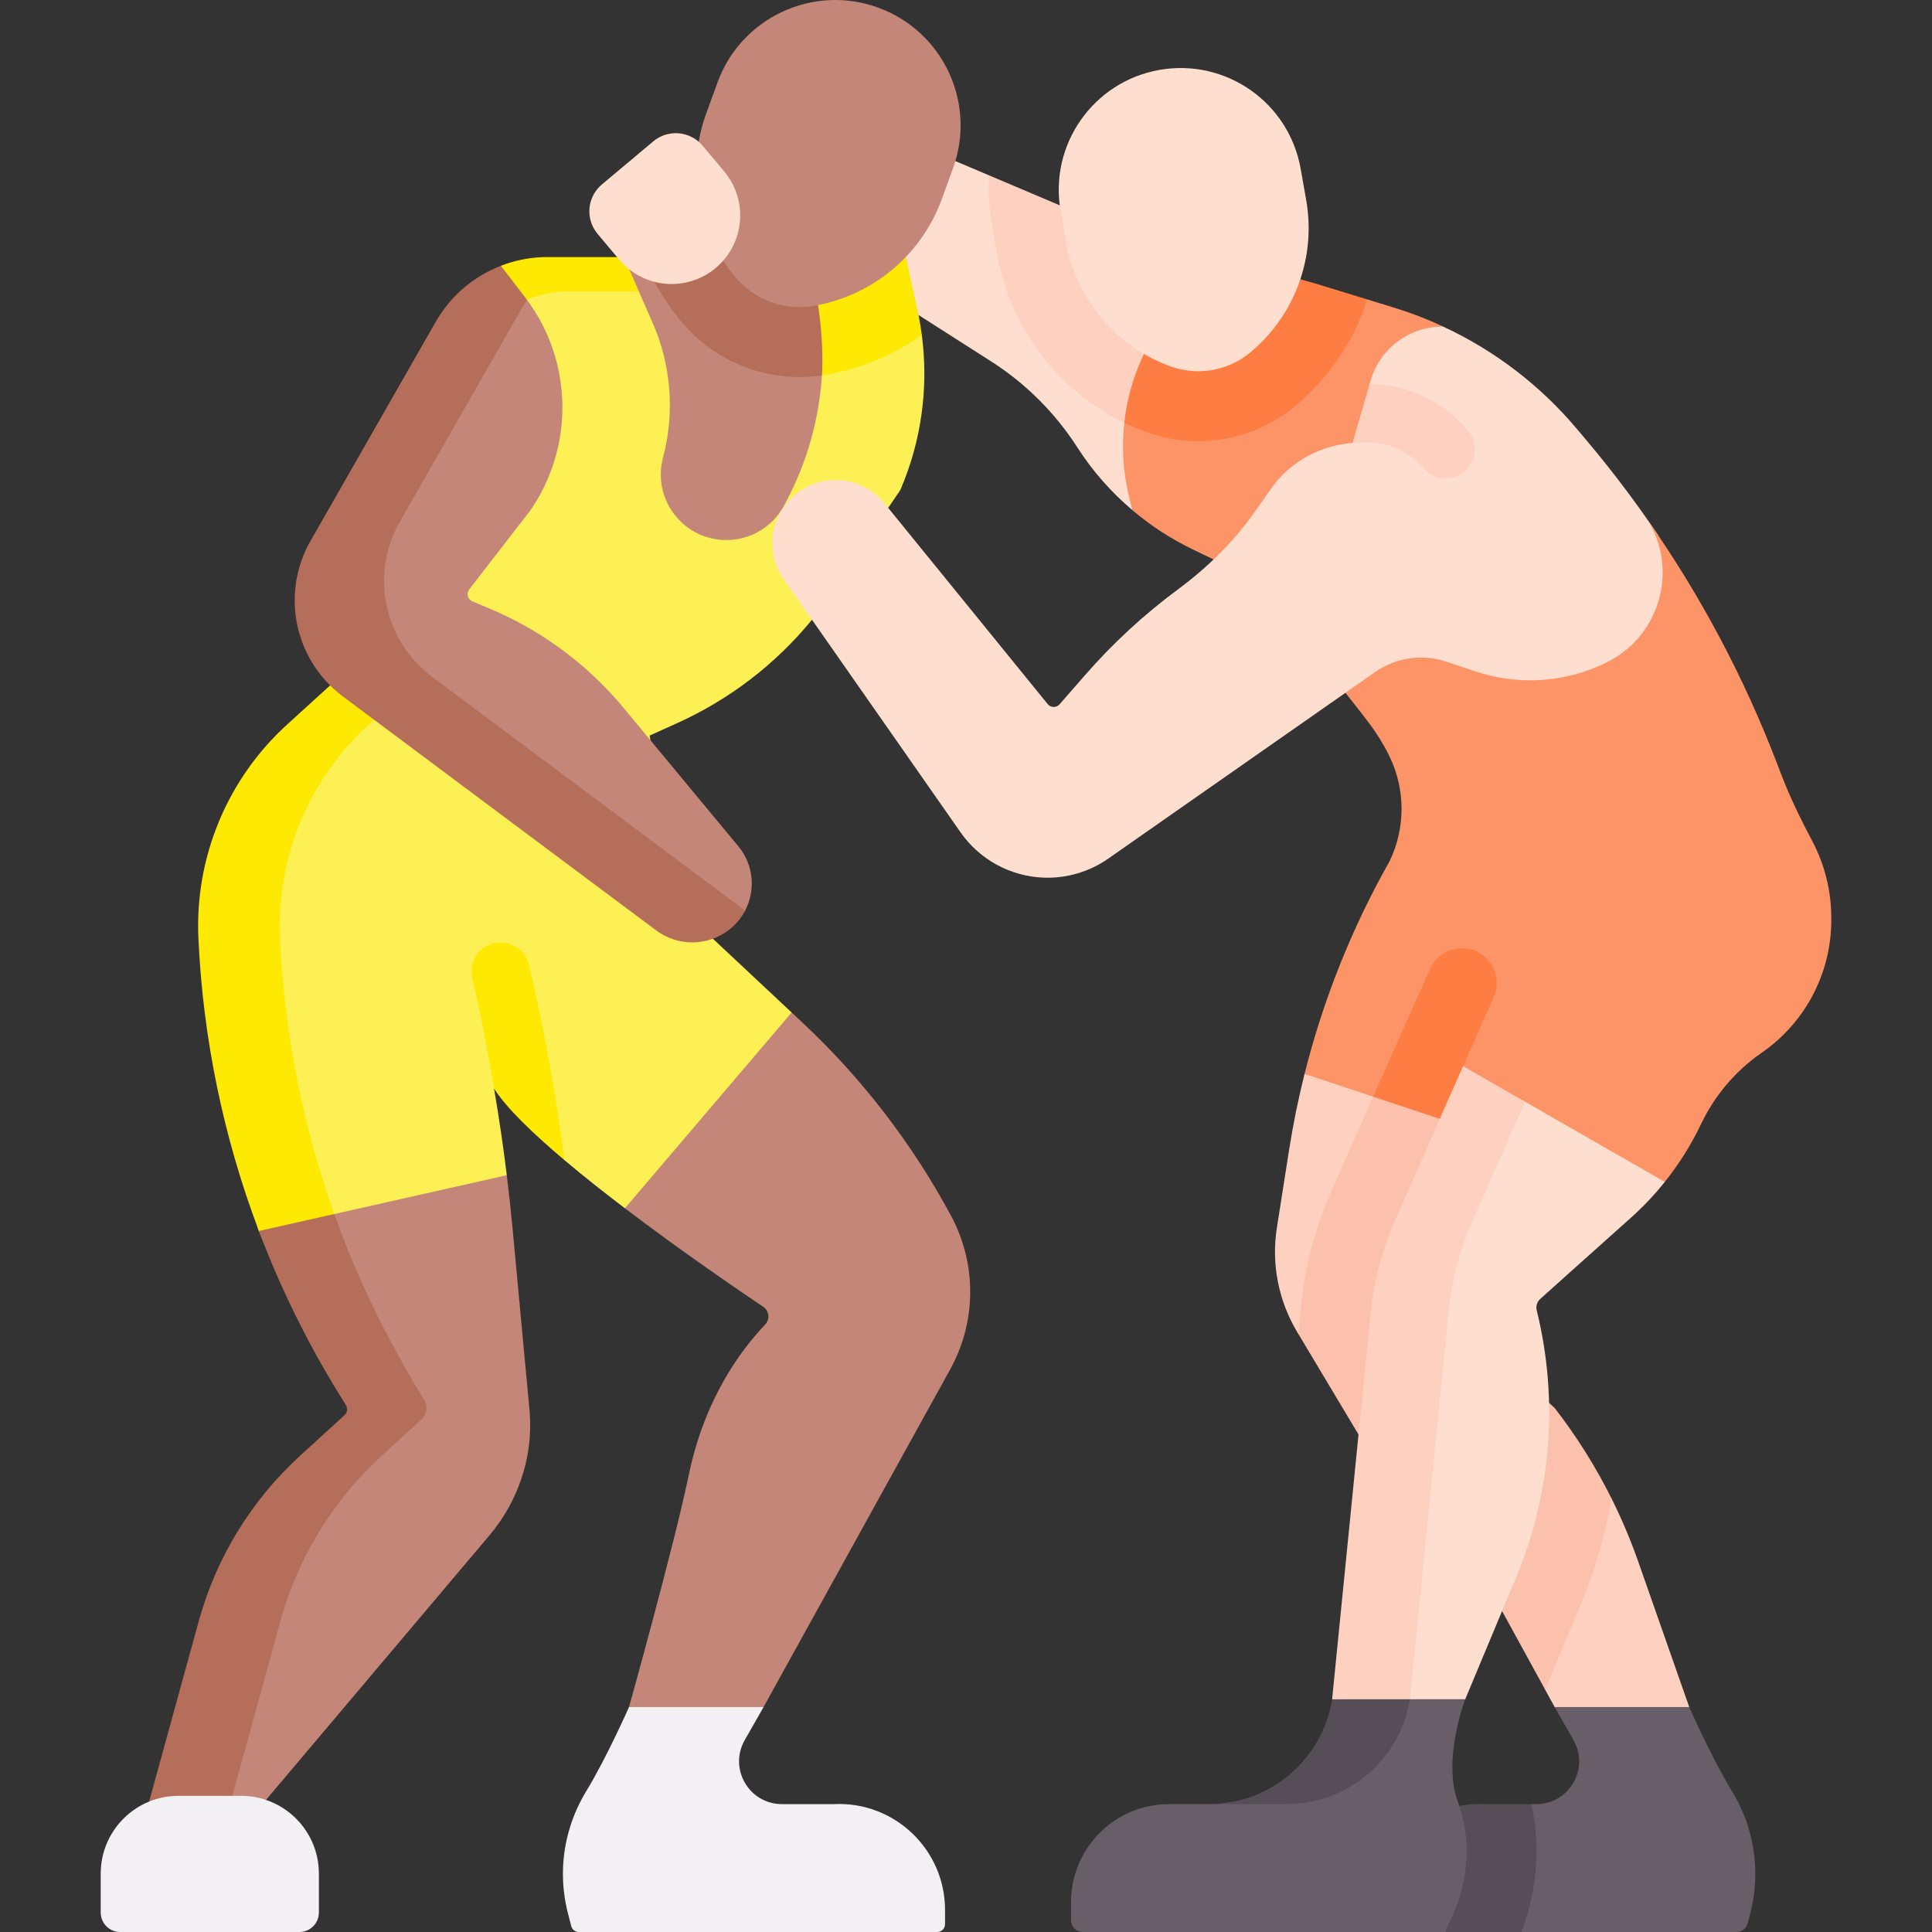 <svg width="512" height="512" viewBox="0 0 512 512" fill="none" xmlns="http://www.w3.org/2000/svg">
<rect x="0" y="0" width="512" height="512" fill="#333333" stroke="none"/>
<g clip-path="url(#clip0_113_19436)">
<g clip-path="url(#clip1_113_19436)">
<path d="M317.805 93.567C309.275 107.557 295.313 119.687 300.227 135.304C294.489 130.478 289.512 124.813 285.465 118.502C282.54 113.951 279.131 109.73 275.297 105.913C271.466 102.094 267.235 98.699 262.677 95.786L212.796 63.923L227.167 31.668L262.182 46.505L271.944 59.438L290.986 58.71L319.563 66.869L317.805 93.567Z" fill="#FEDECF"/>
<path d="M164.07 68.78L192.535 57.098L225.143 78.314L221.235 137.642L194.606 152.905L169.265 139.331L164.07 68.78Z" fill="#C38678"/>
<path d="M225.147 78.314L223.828 98.248C222.111 98.693 220.375 99.064 218.626 99.361C216.397 99.74 214.139 99.93 211.878 99.928C205.991 99.932 200.173 98.657 194.827 96.189C189.482 93.722 184.737 90.122 180.921 85.639C176.081 79.961 172.299 73.461 169.754 66.447L192.531 57.103L225.147 78.314Z" fill="#B56E5A"/>
<path d="M143.942 68.135H143.956L144.484 68.116L143.942 68.135ZM241.729 83.653L238.585 61.377L218.495 80.432C219.465 86.465 218.681 92.946 218.309 98.979C218.305 99.049 217.826 99.416 217.822 99.485C217.086 110.966 213.956 122.167 208.634 132.367L207.896 133.782C206.266 136.906 203.725 139.46 200.609 141.107C197.494 142.753 193.951 143.412 190.452 142.998C179.955 141.755 172.991 131.504 175.704 121.288C178.869 109.367 177.884 96.724 172.909 85.437L166.344 70.541C153.835 69.997 140.907 70.994 130.49 76.68L95.447 174.401L83.36 191.985C67.454 206.449 55.794 227.248 56.793 248.727C57.775 269.983 61.448 291.029 67.723 311.362C69.268 316.369 66.756 321.324 68.61 326.228L103.672 330.533L134.305 311.445C133.361 303.772 132.238 296.123 130.935 288.503L140.503 292.816L149.553 307.426C154.546 311.64 160.057 315.989 165.612 320.212L200.387 307.427L209.796 268.321L179.086 239.558L172.171 194.931L179.48 191.628C193.332 185.369 205.551 175.996 215.185 164.239L238.584 129.885L238.714 129.58C244.195 116.722 246.121 102.627 244.289 88.77C244.291 88.77 242.086 85.41 241.729 83.653Z" fill="#FDF055"/>
<path d="M169.27 77.191H150.047C146.153 77.325 143.134 78.015 139.601 79.396L130.515 76.625L132.73 70.434C136.309 69.041 140.099 68.264 143.938 68.137H165.283L169.27 77.191Z" fill="#FDE901"/>
<path d="M257.093 341.01C257.332 348.658 255.503 356.228 251.798 362.922L202.349 452.383L179.736 464.209L166.694 452.383C166.694 452.383 178.716 409.363 182.538 390.84C185.809 375.016 192.972 361.356 202.773 351.009C204.09 349.619 203.862 347.393 202.273 346.324C195.88 342.026 180.584 331.587 165.612 320.211L209.796 268.321L212.711 271.051C220.606 278.442 227.883 286.466 234.469 295.044C241.062 303.621 246.946 312.72 252.064 322.251C253.608 325.132 254.814 328.18 255.659 331.337C256.509 334.495 256.99 337.741 257.093 341.01ZM137.623 393.375L137.551 393.581C135.727 398.38 133.108 402.838 129.804 406.767C114.866 424.476 66.102 482.194 66.102 482.194L43.171 483.726L58.127 429.349C62.804 412.578 72.48 398.696 85.347 386.962L98.145 375.182C98.876 374.515 99.029 373.422 98.51 372.579L96.573 369.437C88.146 355.746 74.256 341.166 68.61 326.228L134.305 311.445C134.902 316.296 135.427 321.156 135.881 326.022L140.311 373.565C140.941 380.287 140.021 387.064 137.623 393.375Z" fill="#C38678"/>
<path d="M76.111 191.985C68.255 199.129 62.073 207.919 58.006 217.727C53.939 227.535 52.087 238.12 52.582 248.727C53.806 275.244 59.216 301.401 68.611 326.228L80.548 333.441L88.596 321.726C87.368 318.298 86.218 314.842 85.145 311.362C78.87 291.03 75.197 269.983 74.215 248.727C73.72 238.121 75.572 227.535 79.639 217.727C83.706 207.919 89.888 199.129 97.744 191.985L104.381 185.948C100.66 182.749 96.402 180.086 92.386 177.183L76.111 191.985Z" fill="#FDE901"/>
<path d="M112.417 370.994C113.454 372.672 113.134 374.852 111.677 376.182L101.227 385.721C88.361 397.456 79.057 412.575 74.38 429.349L59.751 482.537L37.787 483.722L52.745 429.349C57.422 412.575 66.726 397.456 79.592 385.721L91.326 375.017C91.679 374.692 91.908 374.254 91.974 373.779C92.04 373.303 91.938 372.82 91.687 372.411L89.75 369.269C81.352 355.626 74.274 341.214 68.611 326.228L88.597 321.726C89.132 323.232 89.681 324.733 90.245 326.228C95.671 340.839 103.74 356.956 112.417 370.994Z" fill="#B56E5A"/>
<path d="M165.576 68.135H165.59L166.118 68.116L165.576 68.135Z" fill="#C38678"/>
<path d="M382.456 86.556L371.711 129.885L323.234 149.051L315.834 145.472C310.232 142.743 304.99 139.332 300.227 135.314V135.304C297.798 127.583 297.049 119.431 298.03 111.396C299.01 103.361 301.699 95.629 305.914 88.719L319.564 66.869L346.806 79.262L362.347 79.355L369.229 81.467C373.772 82.857 378.191 84.557 382.456 86.556Z" fill="#FD9468"/>
<path d="M443.528 163.656L427.561 183.641L356.557 183.599L293.716 227.526C288.699 231.037 282.672 232.813 276.553 232.584C272.211 232.412 267.966 231.242 264.15 229.164C260.336 227.087 257.056 224.153 254.569 220.593L207.706 153.538C202.606 146.234 204.121 136.221 211.147 130.75C214.075 128.457 217.688 127.212 221.408 127.216C226.281 127.216 231.102 129.338 234.409 133.397L277.648 186.593C277.837 186.826 278.075 187.015 278.345 187.146C278.615 187.277 278.91 187.348 279.211 187.353C279.511 187.359 279.808 187.298 280.083 187.176C280.357 187.055 280.602 186.874 280.799 186.648L287.546 178.92C294.922 170.461 303.195 162.827 312.219 156.153C320.059 150.363 327.023 143.461 332.637 135.488L337.108 129.142C341.981 122.229 350.284 117.965 358.443 117.377L363.715 109.575L362.979 101.698L363.316 100.533C364.58 96.455 367.125 92.893 370.573 90.375C374.02 87.857 378.188 86.517 382.457 86.553C396.042 92.862 408.087 102.059 417.751 113.503L420.131 116.326C425.919 123.171 431.391 130.276 436.531 137.62C436.531 137.63 436.541 137.63 436.541 137.641L439.491 141.927L443.528 163.656Z" fill="#FEDECF"/>
<path d="M485.309 242.721V243.391C485.385 250.303 483.78 257.129 480.632 263.282C477.484 269.436 472.889 274.732 467.24 278.716C466.982 278.901 466.725 279.087 466.457 279.272C459.778 283.99 454.416 290.338 450.881 297.712C450.819 297.836 450.758 297.97 450.696 298.093C448.109 303.478 444.919 308.551 441.187 313.216L376.368 323.26L345.72 284.597C350.675 264.866 358.264 245.891 368.281 228.184C370.339 223.893 371.413 219.197 371.424 214.438C371.434 209.679 370.382 204.978 368.343 200.678C367.385 198.649 366.107 196.434 364.614 194.157C363.131 191.88 358.351 185.854 356.558 183.598L364.418 178.097C367.133 176.201 370.253 174.965 373.53 174.49C376.807 174.014 380.15 174.311 383.291 175.357L391.131 177.963C395.769 179.505 400.625 180.291 405.512 180.291C412.619 180.29 419.628 178.632 425.982 175.449C439.972 168.433 444.886 150.889 436.541 137.641C450.633 157.742 462.197 179.502 470.97 202.429L472.041 205.221C474.369 211.309 477.243 217.171 480.293 222.94C483.511 229.043 485.23 235.823 485.309 242.721Z" fill="#FD9468"/>
<path d="M391.184 252.073C395.814 254.142 397.902 259.565 395.854 264.204L381.704 296.259C380.427 299.144 378.562 301.832 375.595 301.832C374.555 301.832 372.144 301.307 371.134 300.864C367.23 299.144 363.892 290.634 363.892 290.634L379.012 256.731C379.505 255.626 380.211 254.628 381.09 253.796C381.969 252.964 383.003 252.313 384.133 251.88C385.263 251.447 386.468 251.242 387.678 251.275C388.888 251.308 390.079 251.579 391.184 252.073Z" fill="#FD7D43"/>
<path d="M447.666 452.383L432.894 460.843L412.001 452.383L409.466 447.758L401.062 418.209L366.283 376.878L344.049 353.466L343.741 352.95C338.786 344.67 336.891 334.915 338.384 325.382L341.629 304.686C342.69 297.932 344.055 291.229 345.719 284.597L363.891 290.633L371.494 299.771L395.651 301.182L394.981 357.296L410.352 380.964C416.134 388.416 427.073 397.112 427.073 397.112C429.692 402.359 431.989 407.761 433.953 413.287L447.666 452.383Z" fill="#FDD0BF"/>
<path d="M427.075 397.113C425.409 406.74 422.668 416.15 418.904 425.166L409.468 447.758L398.064 426.948L363.285 385.617L344.051 353.465L344.803 345.914C345.83 335.628 348.48 325.569 352.653 316.111L363.892 290.635L395.653 301.184L394.983 357.298L412.012 373.152C417.808 380.625 422.854 388.651 427.075 397.113Z" fill="#FCC1AC"/>
<path d="M441.187 313.216C438.462 316.633 435.454 319.814 432.194 322.725C426.765 327.577 420.419 333.264 415.423 337.735C413.005 339.899 410.589 342.064 408.174 344.23C407.758 344.607 407.451 345.09 407.289 345.627C407.127 346.165 407.114 346.736 407.252 347.28C413.065 370.835 411.151 395.634 401.793 418.017L388.308 450.303L371.853 456.917L360.661 450.324L368.029 348.955C368.866 340.611 371.015 332.452 374.396 324.777L391.493 286.902L404.172 291.975L441.187 313.216Z" fill="#FEDECF"/>
<path d="M63.886 475.911H47.31C35.921 475.911 26.688 485.144 26.688 496.533V506.844C26.688 508.212 27.231 509.523 28.198 510.49C29.165 511.457 30.477 512 31.844 512H79.353C80.72 512 82.032 511.457 82.999 510.49C83.966 509.523 84.509 508.212 84.509 506.844V496.533C84.508 485.144 75.275 475.911 63.886 475.911Z" fill="#F2F0F3"/>
<path d="M319.563 66.869L312.375 93.373C307.997 100.553 297.96 112.022 297.96 112.022C280.375 103.523 267.714 86.968 264.283 67.487L262.81 59.163C262.07 54.986 261.859 50.732 262.182 46.502L290.986 58.71L319.563 66.869Z" fill="#FDD0BF"/>
<path d="M362.347 79.355C358.761 90.466 352.073 100.321 343.072 107.757C335.885 113.677 326.865 116.918 317.554 116.926C312.98 116.926 308.468 116.153 304.151 114.618C302.039 113.872 299.972 113.005 297.96 112.022C298.87 103.765 301.585 95.81 305.913 88.719L319.563 66.869L349.047 75.275L362.347 79.355Z" fill="#FD7D43"/>
<path d="M310.355 97.142C313.862 98.387 317.631 98.701 321.296 98.055C324.96 97.409 328.394 95.824 331.264 93.455C337.098 88.639 341.551 82.361 344.167 75.262C346.783 68.164 347.47 60.498 346.156 53.047L344.688 44.722C341.591 27.155 324.839 15.426 307.273 18.523C289.706 21.62 277.977 38.372 281.074 55.938L282.542 64.263C283.855 71.714 287.121 78.683 292.008 84.46C296.894 90.236 303.225 94.612 310.355 97.142Z" fill="#FEDECF"/>
<path d="M244.291 88.77C236.643 94.188 227.869 97.809 218.626 99.361C218.358 99.402 218.09 99.454 217.822 99.485C218.214 93.386 217.631 86.054 216.653 79.945L238.581 61.379L243.412 83.476C243.773 85.237 244.064 86.998 244.291 88.77Z" fill="#FDE901"/>
<path d="M195.034 73.611C197.517 76.522 200.712 78.74 204.308 80.049C207.903 81.358 211.776 81.712 215.55 81.078C223.222 79.789 230.415 76.487 236.395 71.511C242.375 66.534 246.927 60.06 249.588 52.749L252.561 44.581C258.835 27.344 249.947 8.286 232.711 2.012C215.474 -4.262 196.416 4.626 190.142 21.862L187.169 30.03C184.508 37.341 183.834 45.227 185.216 52.883C186.597 60.539 189.985 67.692 195.034 73.611Z" fill="#C38678"/>
<path d="M388.163 124.93C386.765 126.135 384.981 126.797 383.136 126.795C382.02 126.798 380.917 126.557 379.903 126.091C378.889 125.625 377.989 124.945 377.264 124.096C375.908 122.518 374.312 121.162 372.536 120.078C370.702 118.956 368.698 118.138 366.602 117.657C364.645 117.204 360.431 117.235 358.443 117.379L362.976 101.7C365.366 101.762 367.735 102.061 370.074 102.596C373.787 103.457 377.338 104.907 380.592 106.892C383.752 108.818 386.589 111.231 388.998 114.041C391.769 117.276 391.398 122.159 388.163 124.93Z" fill="#FDD0BF"/>
<path d="M250.446 506.173V509.936C250.446 510.483 250.229 511.006 249.842 511.393C249.456 511.779 248.932 511.996 248.386 511.996L153.385 512C152.928 512 152.484 511.848 152.123 511.568C151.762 511.289 151.504 510.897 151.39 510.454L150.508 507.037C148.562 499.496 148.762 491.561 151.085 484.127L151.115 484.03C152.16 480.687 153.644 477.503 155.463 474.51C160.826 465.684 166.692 452.388 166.692 452.388H202.353L197.36 461.149C193.051 468.71 198.511 478.107 207.214 478.107H221.061C237.067 477.372 250.446 490.15 250.446 506.173Z" fill="#F2F0F3"/>
<path d="M363.909 506.173L397.408 508.935L403.194 511.999L460.172 512C461.581 512 462.812 511.046 463.165 509.682L463.847 507.038C465.793 499.497 465.593 491.562 463.27 484.128L463.24 484.031C462.195 480.688 460.711 477.504 458.892 474.511C453.529 465.685 447.663 452.389 447.663 452.389H412.002L416.995 461.15C421.304 468.711 415.844 478.108 407.141 478.108H405.831L394.208 482.195C378.202 481.458 363.909 490.15 363.909 506.173Z" fill="#685E68"/>
<path d="M403.193 511.999L382.932 512L363.912 506.169C363.912 490.15 377.284 477.376 393.293 478.107H405.83C408.303 489.109 407.397 500.996 403.193 511.999Z" fill="#554E56"/>
<path d="M286.928 511.996L382.932 512L384.8 507.929C389.18 498.386 390.046 487.42 386.374 477.583C382.168 466.318 388.302 450.302 388.302 450.302H373.627L356.976 454.929C354.746 468.755 343.111 475.387 326.907 477.461C324.76 477.892 322.576 478.108 320.386 478.107H309.793C295.46 478.107 283.84 489.732 283.839 504.065V508.912C283.839 509.318 283.919 509.719 284.074 510.094C284.229 510.468 284.457 510.809 284.744 511.095C285.031 511.382 285.371 511.609 285.746 511.763C286.121 511.918 286.522 511.997 286.928 511.996Z" fill="#685E68"/>
<path d="M404.172 291.974L390.223 323.58C386.842 331.254 384.693 339.414 383.856 347.758L373.626 450.302L360.66 456.916L353.033 450.302V450.323H353.023L363.253 347.758C364.09 339.414 366.239 331.254 369.62 323.58L387.731 282.538L404.172 291.974Z" fill="#FDD0BF"/>
<path d="M388.307 450.302L373.637 450.312H373.627L353.034 450.322V450.301H388.307V450.302Z" fill="#FDD0BF"/>
<path d="M373.638 450.323C372.383 458.075 368.41 465.127 362.43 470.216C356.451 475.315 348.85 478.113 340.992 478.107H320.388C328.246 478.113 335.847 475.315 341.826 470.216C347.806 465.127 351.779 458.075 353.034 450.323L373.627 450.313V450.323H373.638Z" fill="#554E56"/>
<path d="M388.307 450.302V450.312L373.637 450.322H373.627V450.312L353.034 450.322V450.301H388.307V450.302Z" fill="#FDD0BF"/>
<path d="M388.307 450.302V450.312L373.637 450.322H373.627V450.301H388.307V450.302Z" fill="#FDD0BF"/>
<path d="M388.307 450.302V450.312L373.637 450.322V450.301H388.307V450.302Z" fill="#FDD0BF"/>
<path d="M193.185 242.678C190.424 244.747 187.066 245.864 183.615 245.861C180.173 245.861 176.823 244.748 174.065 242.688L96.198 182.63C89.484 177.617 85.025 170.151 83.795 161.862C83.569 160.32 83.455 158.764 83.455 157.206C83.455 151.705 84.877 146.276 87.627 141.465C95.693 127.352 106.426 108.579 116.327 91.241C120.262 84.359 124.286 75.722 131.477 72.94L138.313 79.872C138.479 80.089 139.449 79.172 139.611 79.391C141.044 81.323 142.329 83.36 143.456 85.485C151.759 101.133 150.832 120.377 140.51 135.315L124.348 156.19C124.155 156.44 124.022 156.73 123.959 157.039C123.895 157.349 123.904 157.668 123.984 157.974C124.064 158.279 124.213 158.562 124.42 158.801C124.627 159.039 124.885 159.227 125.176 159.35L129.96 161.368C143.666 167.16 155.778 176.163 165.275 187.617L195.665 224.271C199.785 229.239 200.259 235.977 197.472 241.322C196.432 243.313 195.109 241.237 193.185 242.678Z" fill="#C38678"/>
<path d="M197.466 241.321C196.4 243.381 194.878 245.17 193.016 246.553C190.255 248.622 186.897 249.739 183.446 249.736C180.004 249.736 176.654 248.623 173.896 246.563L90.843 184.546C84.129 179.533 79.67 172.067 78.44 163.778C78.214 162.236 78.1 160.68 78.1 159.122C78.1 153.621 79.522 148.192 82.272 143.381C90.338 129.268 105.564 102.627 115.465 85.289C119.343 78.501 125.44 73.255 132.731 70.434L139.118 78.737C139.283 78.953 139.448 79.18 139.602 79.396C139.447 79.643 139.303 79.89 139.159 80.138C129.259 97.476 114.033 124.116 105.966 138.23C103.228 143.024 101.79 148.45 101.794 153.971C101.794 155.527 101.907 157.082 102.134 158.627C103.364 166.916 107.822 174.382 114.537 179.395L197.466 241.321Z" fill="#B56E5A"/>
<path d="M189.672 71.019C181.983 77.471 170.521 76.468 164.069 68.779L158.353 61.967C157.57 61.033 156.978 59.955 156.612 58.792C156.245 57.63 156.111 56.407 156.217 55.193C156.324 53.979 156.668 52.798 157.231 51.717C157.793 50.636 158.564 49.676 159.497 48.893L173.122 37.461C174.056 36.678 175.134 36.086 176.297 35.719C177.459 35.353 178.682 35.219 179.896 35.325C181.11 35.432 182.291 35.776 183.372 36.339C184.453 36.901 185.413 37.672 186.196 38.605L191.912 45.417C198.363 53.105 197.361 64.568 189.672 71.019Z" fill="#FEDECF"/>
<path d="M149.554 307.425C141.117 300.296 134.151 293.561 130.936 288.502C129.267 278.818 127.486 269.155 125.25 259.667L125.157 259.265C124.158 255.113 126.723 250.941 130.864 249.952C135.016 248.953 139.188 251.518 140.187 255.659L140.29 256.092C144.267 273.031 147.36 290.165 149.554 307.425Z" fill="#FDE901"/>
</g>
</g>
<defs>
<clipPath id="clip0_113_19436">
<rect width="512" height="512" fill="white"/>
</clipPath>
<clipPath id="clip1_113_19436">
<rect width="512" height="512" fill="white"/>
</clipPath>
</defs>
</svg>
